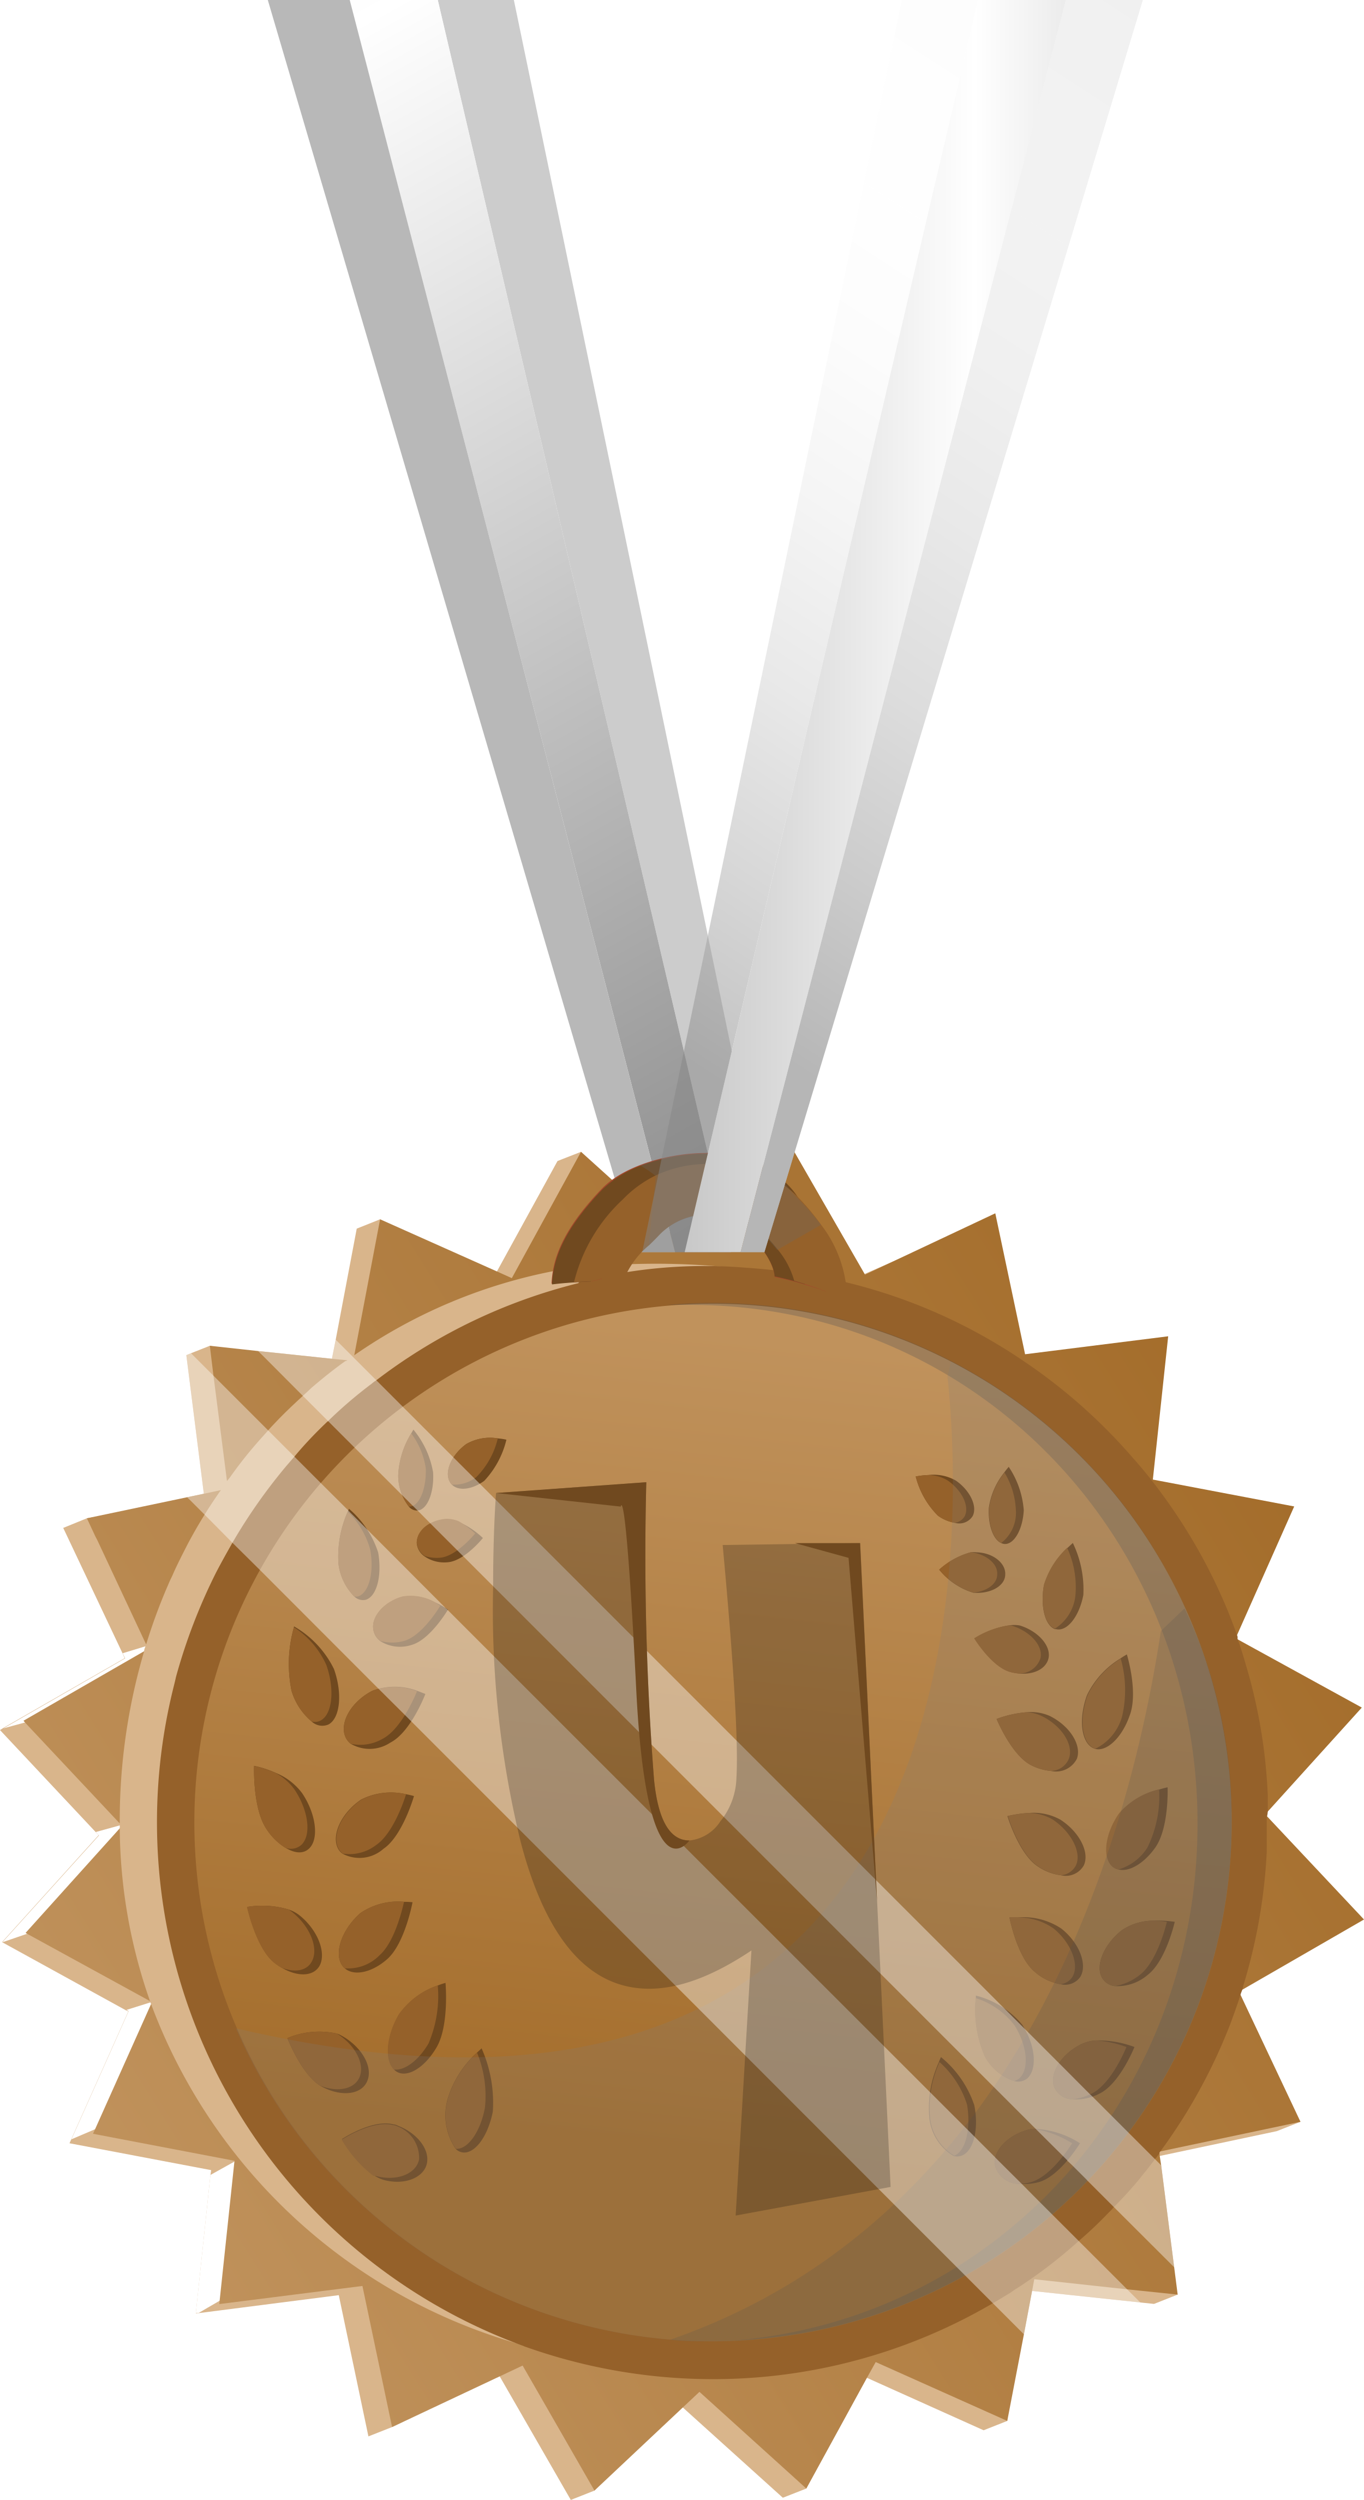 <svg xmlns="http://www.w3.org/2000/svg" xmlns:xlink="http://www.w3.org/1999/xlink" viewBox="0 0 93.41 171.16"><defs><style>.cls-1{mask:url(#mask);}.cls-12,.cls-14,.cls-2,.cls-26,.cls-28,.cls-4{mix-blend-mode:multiply;}.cls-2{fill:url(#linear-gradient);}.cls-3{mask:url(#mask-2);}.cls-4{fill:url(#linear-gradient-2);}.cls-5{isolation:isolate;}.cls-6{fill:#d9b58b;}.cls-19,.cls-7{fill:#fff;mix-blend-mode:soft-light;}.cls-8{fill:url(#linear-gradient-3);}.cls-9{fill:#95612a;}.cls-10{fill:url(#linear-gradient-4);}.cls-11{mask:url(#mask-3);}.cls-12,.cls-14,.cls-15,.cls-25{opacity:0.3;}.cls-12{fill:url(#linear-gradient-5);}.cls-13{mask:url(#mask-4);}.cls-14{fill:url(#linear-gradient-6);}.cls-15,.cls-18{fill:#505050;}.cls-15,.cls-17,.cls-18,.cls-25{mix-blend-mode:color-burn;}.cls-16{fill:#70491f;}.cls-17{fill:gray;}.cls-17,.cls-18,.cls-21{opacity:0.2;}.cls-19{opacity:0.4;}.cls-20{opacity:0.21;}.cls-22{fill:url(#linear-gradient-7);}.cls-23{fill:#e6e6e6;}.cls-24{fill:#a3472b;}.cls-25{fill:#6a6a6a;}.cls-26,.cls-28{opacity:0.5;}.cls-26{fill:url(#linear-gradient-8);}.cls-27{fill:url(#linear-gradient-9);}.cls-28{fill:url(#linear-gradient-10);}.cls-29{filter:url(#luminosity-noclip-4);}.cls-30{filter:url(#luminosity-noclip-3);}.cls-31{filter:url(#luminosity-noclip-2);}.cls-32{filter:url(#luminosity-noclip);}</style><filter id="luminosity-noclip" x="3238.9" y="-8417" width="71.04" height="32766" filterUnits="userSpaceOnUse" color-interpolation-filters="sRGB"><feFlood flood-color="#fff" result="bg"/><feBlend in="SourceGraphic" in2="bg"/></filter><mask id="mask" x="3238.9" y="-8417" width="71.04" height="32766" maskUnits="userSpaceOnUse"><g class="cls-32"/></mask><linearGradient id="linear-gradient" x1="3246.91" y1="219.79" x2="3301.64" y2="175.35" gradientUnits="userSpaceOnUse"><stop offset="0"/><stop offset="0.16" stop-color="#020202"/><stop offset="0.23" stop-color="#090909"/><stop offset="0.28" stop-color="#161616"/><stop offset="0.33" stop-color="#272727"/><stop offset="0.36" stop-color="#3f3f3f"/><stop offset="0.4" stop-color="#5b5b5b"/><stop offset="0.43" stop-color="#7d7d7d"/><stop offset="0.46" stop-color="#a5a5a5"/><stop offset="0.48" stop-color="#d0d0d0"/><stop offset="0.5" stop-color="#fff"/><stop offset="0.53" stop-color="#dcdcdc"/><stop offset="0.58" stop-color="#a9a9a9"/><stop offset="0.63" stop-color="#7c7c7c"/><stop offset="0.69" stop-color="#565656"/><stop offset="0.74" stop-color="#363636"/><stop offset="0.8" stop-color="#1e1e1e"/><stop offset="0.86" stop-color="#0d0d0d"/><stop offset="0.92" stop-color="#030303"/><stop offset="1"/></linearGradient><filter id="luminosity-noclip-2" x="3238.9" y="-8417" width="71.05" height="32766" filterUnits="userSpaceOnUse" color-interpolation-filters="sRGB"><feFlood flood-color="#fff" result="bg"/><feBlend in="SourceGraphic" in2="bg"/></filter><mask id="mask-2" x="3238.9" y="-8417" width="71.05" height="32766" maskUnits="userSpaceOnUse"><g class="cls-31"/></mask><linearGradient id="linear-gradient-2" x1="3277.86" y1="162.1" x2="3270.97" y2="232.93" gradientUnits="userSpaceOnUse"><stop offset="0"/><stop offset="0.5" stop-color="#fff"/><stop offset="0.53" stop-color="#dcdcdc"/><stop offset="0.58" stop-color="#a9a9a9"/><stop offset="0.63" stop-color="#7c7c7c"/><stop offset="0.69" stop-color="#565656"/><stop offset="0.74" stop-color="#363636"/><stop offset="0.8" stop-color="#1e1e1e"/><stop offset="0.86" stop-color="#0d0d0d"/><stop offset="0.92" stop-color="#030303"/><stop offset="1"/></linearGradient><linearGradient id="linear-gradient-3" x1="87.13" y1="99.85" x2="6.82" y2="150.05" gradientUnits="userSpaceOnUse"><stop offset="0" stop-color="#a46d2b"/><stop offset="1" stop-color="#c0925c"/></linearGradient><linearGradient id="linear-gradient-4" x1="3271.94" y1="219.85" x2="3278.1" y2="164.39" xlink:href="#linear-gradient-3"/><filter id="luminosity-noclip-3" x="3238.9" y="161.93" width="71.04" height="71.05" filterUnits="userSpaceOnUse" color-interpolation-filters="sRGB"><feFlood flood-color="#fff" result="bg"/><feBlend in="SourceGraphic" in2="bg"/></filter><mask id="mask-3" x="13.25" y="89.23" width="71.04" height="71.05" maskUnits="userSpaceOnUse"><g class="cls-30"><g transform="translate(-3225.65 -72.7)"><g class="cls-1"><path class="cls-2" d="M3274.42,233A35.52,35.52,0,1,1,3310,197.45,35.56,35.56,0,0,1,3274.42,233Z"/></g></g></g></mask><linearGradient id="linear-gradient-5" x1="3246.91" y1="219.79" x2="3301.64" y2="175.35" gradientUnits="userSpaceOnUse"><stop offset="0" stop-color="#fff"/><stop offset="0.43" stop-color="#fff"/><stop offset="0.5" stop-color="#fff"/><stop offset="0.55" stop-color="#fff"/><stop offset="1" stop-color="#fff"/></linearGradient><filter id="luminosity-noclip-4" x="3238.9" y="161.93" width="71.05" height="71.04" filterUnits="userSpaceOnUse" color-interpolation-filters="sRGB"><feFlood flood-color="#fff" result="bg"/><feBlend in="SourceGraphic" in2="bg"/></filter><mask id="mask-4" x="13.25" y="89.23" width="71.05" height="71.04" maskUnits="userSpaceOnUse"><g class="cls-29"><g transform="translate(-3225.65 -72.7)"><g class="cls-3"><path class="cls-4" d="M3310,197.46a35.53,35.53,0,0,1-68.14,14.08,35.19,35.19,0,0,1-2.91-14.08,35.53,35.53,0,0,1,71,0Z"/></g></g></g></mask><linearGradient id="linear-gradient-6" x1="3277.86" y1="162.1" x2="3270.97" y2="232.93" gradientUnits="userSpaceOnUse"><stop offset="0" stop-color="#fff"/><stop offset="0.5" stop-color="#fff"/><stop offset="0.55" stop-color="#fff"/><stop offset="1" stop-color="#fff"/></linearGradient><linearGradient id="linear-gradient-7" x1="58.21" y1="79.09" x2="-18.79" y2="-59.65" gradientUnits="userSpaceOnUse"><stop offset="0" stop-color="#8e8e8e"/><stop offset="0.53" stop-color="#fff"/><stop offset="1" stop-color="#c8c8c8"/></linearGradient><linearGradient id="linear-gradient-8" x1="103.25" y1="-32.69" x2="38.55" y2="67.23" gradientUnits="userSpaceOnUse"><stop offset="0" stop-color="#858585"/><stop offset="0.01" stop-color="#888"/><stop offset="0.08" stop-color="#acacac"/><stop offset="0.15" stop-color="#cacaca"/><stop offset="0.23" stop-color="#e2e2e2"/><stop offset="0.31" stop-color="#f2f2f2"/><stop offset="0.4" stop-color="#fcfcfc"/><stop offset="0.52" stop-color="#fff"/><stop offset="0.6" stop-color="#fafafa"/><stop offset="0.69" stop-color="#ebebeb"/><stop offset="0.79" stop-color="#d3d3d3"/><stop offset="0.89" stop-color="#b1b1b1"/><stop offset="1" stop-color="#868686"/><stop offset="1" stop-color="#858585"/></linearGradient><linearGradient id="linear-gradient-9" x1="46.89" y1="42.86" x2="84.33" y2="42.86" gradientUnits="userSpaceOnUse"><stop offset="0" stop-color="#c8c8c8"/><stop offset="0.53" stop-color="#fff"/><stop offset="1" stop-color="#c8c8c8"/></linearGradient><linearGradient id="linear-gradient-10" x1="111.41" y1="-32.4" x2="46.45" y2="67.92" xlink:href="#linear-gradient-8"/></defs><g class="cls-5"><g id="Layer_1" data-name="Layer 1"><polygon class="cls-6" points="84.3 138.48 89.06 145.27 87.44 145.91 79.42 147.61 79.18 147.66 78.97 147.7 77.78 147.95 78.11 149.01 79.91 154.73 80.65 157.1 79.03 157.74 78.09 157.64 70.68 156.85 69.43 156.72 69.21 156.7 69.21 156.88 69.16 158.86 68.98 165.75 67.36 166.39 59.37 162.8 58.37 162.36 55.22 170.38 53.61 171.01 46.76 164.83 46.28 164.4 40.71 170.52 39.09 171.16 34.22 162.7 34.17 162.6 26.85 166.17 25.23 166.81 23.2 157.14 13.6 158.37 13.41 158.39 14.41 148.93 14.46 148.58 4.76 146.74 4.87 146.49 8.79 137.71 8.63 137.64 0.14 132.97 6.76 125.64 6.53 125.41 0 118.45 0.22 118.31 8.54 113.53 8.38 113.17 4.33 104.61 5.95 103.95 13.04 102.73 14 102.56 13.96 102.27 12.76 92.78 13.08 92.65 14.37 92.14 18.08 92.9 22.58 93.82 22.73 93.03 22.99 91.72 24.43 84.12 26.03 83.48 33.43 88.15 34.03 87.05 38.18 79.49 39.79 78.86 45.51 86.12 46.65 85.05 52.69 79.35 54.31 78.71 57.55 87.71 57.63 87.92 57.89 87.8 59.21 87.22 61.13 86.38 66.46 84.03 68.3 92.09 68.59 93.36 70.02 93.18 78.38 92.13 77.55 99.86 77.33 101.93 79.54 102.35 87.04 103.78 84.05 110.43 83 112.79 85.3 114.05 91.65 117.55 86.78 122.93 85.03 124.86 86.78 126.72 91.79 132.07 85.19 135.85 83.24 136.97 84.3 138.48"/><path class="cls-7" d="M3248.35,220.09l-6.54,9.48-2.56,1.49-.19,0,1-9.45,3-1.67-9.94-1.87-2.58,1.1,3.92-8.78-.15-.08,2.77-.87-8.36-4.76-2.91,1,6.62-7.32-.22-.23,2.86-.79.59-2.6-7.19-4.41-2.58.7,8.33-4.79-.17-.35,2.33-.71s4.78,8.46,4.53,8.79S3248.35,220.09,3248.35,220.09Z" transform="translate(-3225.65 -72.7)"/><polygon class="cls-8" points="79.4 147.37 79.42 147.61 79.52 148.25 80.41 155.23 80.65 157.1 77.18 156.74 70.83 156.05 70.68 156.85 70.12 159.82 68.98 165.75 59.97 161.72 59.37 162.8 55.22 170.38 47.9 163.76 46.76 164.83 40.71 170.52 35.79 161.96 34.22 162.7 26.85 166.17 24.82 156.51 15.02 157.75 15.04 157.53 16.05 148.02 16.06 147.94 6.37 146.09 6.51 145.78 10.34 137.22 10.4 137.08 10.26 137 1.86 132.4 1.75 132.34 8.19 125.19 8.36 125 8.17 124.81 1.7 117.92 1.61 117.81 9.84 113.07 10.16 112.88 10.06 112.66 9.99 112.55 6.67 105.46 6.53 105.19 5.95 103.95 12.81 102.51 13.96 102.27 15.09 102.03 15.61 101.92 15.54 101.38 15.5 101.06 14.62 94.19 14.51 93.3 14.37 92.14 17.67 92.5 19.99 92.74 22.73 93.03 23.77 93.13 24.18 93.18 24.22 92.95 24.26 92.79 26.03 83.48 34.03 87.05 35.05 87.51 39.79 78.86 46.65 85.05 47.12 85.47 54.31 78.71 59.21 87.22 59.23 87.27 61.13 86.38 68.16 83.07 70.2 92.72 80 91.49 78.95 101.3 88.63 103.14 84.67 112.05 84.61 112.15 84.72 112.22 93.26 116.91 86.82 124.03 86.64 124.23 86.83 124.42 93.41 131.42 85.09 136.22 84.84 136.35 84.96 136.59 89.06 145.27 79.45 147.3 79.44 147.3 79.4 147.31 79.4 147.37"/><path class="cls-6" d="M3309,197.56a39.84,39.84,0,0,1-3.73,17.12c-.19.42-.39.82-.61,1.23s-.49.93-.76,1.38l-.07.11c-.22.4-.46.78-.7,1.16s-.47.73-.72,1.09c-.52.77-1.08,1.52-1.67,2.23-.22.27-.44.55-.68.81a33.67,33.67,0,0,1-5.6,5.2c-.26.2-.53.38-.8.58a36.62,36.62,0,0,1-21,6.36,40.44,40.44,0,0,1-11-1.51l-.2-.06A38,38,0,0,1,3236,209.92a2,2,0,0,1-.08-.22,36.37,36.37,0,0,1-2.07-11.8c0-.12,0-.26,0-.39v-.08a41,41,0,0,1,1.67-11.67c0-.17.1-.34.15-.51a38.37,38.37,0,0,1,1.41-3.85c.09-.2.17-.41.27-.61s.14-.3.21-.46c.28-.62.59-1.22.9-1.83a33.64,33.64,0,0,1,2.31-3.77c.14-.22.29-.44.44-.65l0,0,.18-.22a29,29,0,0,1,1.95-2.47c.3-.34.59-.66.89-1h0l.4-.42c.44-.46.9-.9,1.36-1.33s.69-.63,1-.93c.75-.64,1.52-1.26,2.32-1.83l.05,0c.16-.12.32-.24.49-.35a35.92,35.92,0,0,1,14-5.86v0a50.69,50.69,0,0,1,12.73-.09,18,18,0,0,1,5.8,1.77,1.88,1.88,0,0,0,1.64.1A38.33,38.33,0,0,1,3300.25,173l.07.08.46.57a.05.05,0,0,1,0,0h0a39.05,39.05,0,0,1,5.48,9.57h0A38.92,38.92,0,0,1,3309,197.56Z" transform="translate(-3225.65 -72.7)"/><path class="cls-9" d="M3312.47,196.73q0-.55,0-1.11a36.57,36.57,0,0,0-1.48-8.87c-.18-.63-.37-1.24-.59-1.84a1,1,0,0,0,0-.16c-.19-.55-.4-1.09-.61-1.62a37.61,37.61,0,0,0-4.52-8.08,31.45,31.45,0,0,0-2-2.49,37.76,37.76,0,0,0-7.53-6.68c-.56-.38-1.13-.75-1.72-1.1a37,37,0,0,0-10.4-4.28l-.35-.09-.61-.14a49.26,49.26,0,0,0-6-.78,34.11,34.11,0,0,0-11.39,1v.06a37.69,37.69,0,0,0-13.86,6.66,2.26,2.26,0,0,0-.31.23,30.53,30.53,0,0,0-3,2.57c-.1.08-.19.18-.29.27-.71.69-1.39,1.41-2,2.15l-.56.65a37.39,37.39,0,0,0-3.68,5.24c-.38.67-.75,1.33-1.1,2h0a38.85,38.85,0,0,0-2.77,7.2c-.07.33-.16.66-.24,1a38.23,38.23,0,0,0-1.06,9,38.16,38.16,0,0,0,25.1,35.8,1.08,1.08,0,0,0,.18.07,38.33,38.33,0,0,0,12.78,2.2,37.89,37.89,0,0,0,19.17-5.19c.42-.24.84-.5,1.25-.75,0,0,0,0,0,0h0l.21-.15a32.45,32.45,0,0,0,4.4-3.34,28,28,0,0,0,2.11-2h0a2.27,2.27,0,0,0,.3-.32,27.81,27.81,0,0,0,1.87-2.06c.12-.16.24-.31.37-.46l.58-.75c0-.06.08-.09.12-.15s.14-.19.21-.29h0a.1.1,0,0,0,0-.05c.55-.73,1.06-1.49,1.56-2.27a37.91,37.91,0,0,0,3.3-6.55c.23-.63.46-1.25.66-1.89a3.19,3.19,0,0,1,.13-.37,2.54,2.54,0,0,0,.1-.37,37.71,37.71,0,0,0,1.6-9.13c0-.65,0-1.3,0-2v-.35A2.42,2.42,0,0,0,3312.47,196.73Z" transform="translate(-3225.65 -72.7)"/><path class="cls-10" d="M3274.42,233A35.52,35.52,0,1,1,3310,197.45,35.56,35.56,0,0,1,3274.42,233Z" transform="translate(-3225.65 -72.7)"/><g class="cls-11"><path class="cls-12" d="M3274.42,233A35.52,35.52,0,1,1,3310,197.45,35.56,35.56,0,0,1,3274.42,233Z" transform="translate(-3225.65 -72.7)"/></g><g class="cls-13"><path class="cls-14" d="M3310,197.46a35.53,35.53,0,0,1-68.14,14.08,35.19,35.19,0,0,1-2.91-14.08,35.53,35.53,0,0,1,71,0Z" transform="translate(-3225.65 -72.7)"/></g><path class="cls-15" d="M3310,197.45a35.57,35.57,0,0,1-34,35.49c18.15-1.56,31.66-16.83,31.66-35.38,0-19.59-15.16-35.52-34.75-35.52-.54,0-1.07,0-1.61,0,1.06-.09,2.12-.14,3.2-.14A35.56,35.56,0,0,1,3310,197.45Z" transform="translate(-3225.65 -72.7)"/><path class="cls-16" d="M3303.34,212.85s-1,2.51-2.39,3.19a3.49,3.49,0,0,1-1.86.39h0a1.4,1.4,0,0,1-1.25-.84c-.34-.94.49-2.26,1.87-2.94a2.74,2.74,0,0,1,1-.25A7.06,7.06,0,0,1,3303.34,212.85Z" transform="translate(-3225.65 -72.7)"/><path class="cls-16" d="M3296,215a1,1,0,0,1-.9.18,3.55,3.55,0,0,1-2-1.68,8,8,0,0,1-.62-4c0-.11,0-.17,0-.17a6.06,6.06,0,0,1,3.18,2C3296.57,212.74,3296.7,214.37,3296,215Z" transform="translate(-3225.65 -72.7)"/><path class="cls-16" d="M3299.61,219.44s-1.37,2.26-2.82,2.66a3.72,3.72,0,0,1-1.26.12,1.73,1.73,0,0,1-1.73-1.21c-.21-1,.82-2.11,2.27-2.5a2,2,0,0,1,.34-.06A6.19,6.19,0,0,1,3299.61,219.44Z" transform="translate(-3225.65 -72.7)"/><path class="cls-16" d="M3291.44,220.31a.92.92,0,0,1-.49,0,3.43,3.43,0,0,1-1.66-2.64,7.56,7.56,0,0,1,.65-3.77,3.76,3.76,0,0,1,.15-.36,7.22,7.22,0,0,1,2.28,3.29C3292.71,218.51,3292.3,220.07,3291.44,220.31Z" transform="translate(-3225.65 -72.7)"/><path class="cls-16" d="M3306.1,204.28s-.6,2.67-1.85,3.63a3.19,3.19,0,0,1-2.25.77,1.16,1.16,0,0,1-.88-.57c-.48-.85.14-2.32,1.39-3.28a3.89,3.89,0,0,1,2.15-.63h0A7.74,7.74,0,0,1,3306.1,204.28Z" transform="translate(-3225.65 -72.7)"/><path class="cls-16" d="M3299.63,208.05a1.27,1.27,0,0,1-1.35.5,3.52,3.52,0,0,1-1.77-.85c-1.21-1-1.73-3.72-1.73-3.72l.46,0h.09a4.67,4.67,0,0,1,3,.76C3299.57,205.72,3300.14,207.22,3299.63,208.05Z" transform="translate(-3225.65 -72.7)"/><path class="cls-16" d="M3303,190.19c-.54,1.52-1.59,2.48-2.38,2.24h0l-.12-.05c-.81-.4-1-2-.41-3.62a6,6,0,0,1,2.27-2.5c.28-.19.46-.29.46-.29S3303.63,188.59,3303,190.19Z" transform="translate(-3225.65 -72.7)"/><path class="cls-16" d="M3299.4,193.11a1.6,1.6,0,0,1-1.78.84,3.74,3.74,0,0,1-1.33-.38c-1.37-.68-2.39-3.18-2.39-3.18a7.47,7.47,0,0,1,2.07-.46,3.18,3.18,0,0,1,1.56.25C3298.9,190.85,3299.74,192.17,3299.4,193.11Z" transform="translate(-3225.65 -72.7)"/><path class="cls-16" d="M3304.77,199.19c-.77,1.09-1.78,1.68-2.5,1.51a.89.89,0,0,1-.44-.23c-.67-.65-.45-2.26.49-3.61a5.14,5.14,0,0,1,2.75-1.65c.33-.1.54-.14.54-.14S3305.72,197.83,3304.77,199.19Z" transform="translate(-3225.65 -72.7)"/><path class="cls-16" d="M3299.87,200.42a1.42,1.42,0,0,1-1.57.67,3.59,3.59,0,0,1-1.56-.59c-1.31-.84-2.1-3.46-2.1-3.46a8.38,8.38,0,0,1,1.4-.21h.05a3.78,3.78,0,0,1,2.17.45C3299.57,198.12,3300.29,199.53,3299.87,200.42Z" transform="translate(-3225.65 -72.7)"/><path class="cls-16" d="M3299.84,181.9c-.28,1.48-1.12,2.53-1.87,2.34l-.08,0c-.69-.27-1-1.58-.75-3a5.78,5.78,0,0,1,1.59-2.54l.39-.36A7.33,7.33,0,0,1,3299.84,181.9Z" transform="translate(-3225.65 -72.7)"/><path class="cls-16" d="M3297.46,186.21c-.15.74-1,1.16-2,1.07a3.21,3.21,0,0,1-.58-.1c-1.28-.34-2.48-2.31-2.48-2.31a6.2,6.2,0,0,1,2.32-.88,2.21,2.21,0,0,1,.77,0C3296.72,184.37,3297.62,185.35,3297.46,186.21Z" transform="translate(-3225.65 -72.7)"/><path class="cls-16" d="M3295.76,176.1c-.07,1.33-.67,2.36-1.33,2.31a.68.68,0,0,1-.23-.07c-.54-.25-.9-1.25-.83-2.42a5,5,0,0,1,1.05-2.4,4.44,4.44,0,0,1,.31-.39A6.15,6.15,0,0,1,3295.76,176.1Z" transform="translate(-3225.65 -72.7)"/><path class="cls-16" d="M3294.49,180.5c0,.78-1,1.33-2.13,1.25h-.05a4.8,4.8,0,0,1-2.34-1.58,5.29,5.29,0,0,1,2.17-1.19,1.53,1.53,0,0,1,.37,0C3293.65,179,3294.54,179.73,3294.49,180.5Z" transform="translate(-3225.65 -72.7)"/><path class="cls-16" d="M3292.26,176.5a1.08,1.08,0,0,1-1.22.46,2.74,2.74,0,0,1-1.16-.49,5.81,5.81,0,0,1-1.52-2.68,5.59,5.59,0,0,1,.86-.1,3.07,3.07,0,0,1,1.89.38C3292.09,174.75,3292.6,175.84,3292.26,176.5Z" transform="translate(-3225.65 -72.7)"/><path class="cls-9" d="M3302.79,212.85s-1,2.51-2.38,3.19a3.87,3.87,0,0,1-1.32.39h0a1.4,1.4,0,0,1-1.25-.84c-.34-.94.49-2.26,1.87-2.94a2.74,2.74,0,0,1,1-.25A7.53,7.53,0,0,1,3302.79,212.85Z" transform="translate(-3225.65 -72.7)"/><path class="cls-9" d="M3295.45,215a.87.87,0,0,1-.36.18,3.55,3.55,0,0,1-2-1.68,8,8,0,0,1-.62-4,5.34,5.34,0,0,1,2.65,1.86C3296,212.74,3296.16,214.37,3295.45,215Z" transform="translate(-3225.65 -72.7)"/><path class="cls-9" d="M3299.07,219.44s-1.37,2.26-2.82,2.66a3.18,3.18,0,0,1-.72.12,1.73,1.73,0,0,1-1.73-1.21c-.21-1,.82-2.11,2.27-2.5a2,2,0,0,1,.34-.06A7,7,0,0,1,3299.07,219.44Z" transform="translate(-3225.65 -72.7)"/><path class="cls-9" d="M3291,220.29a3.43,3.43,0,0,1-1.66-2.64,7.56,7.56,0,0,1,.65-3.77,6.52,6.52,0,0,1,1.89,2.93C3292.15,218.48,3291.77,220,3291,220.29Z" transform="translate(-3225.65 -72.7)"/><path class="cls-9" d="M3305.56,204.28s-.61,2.67-1.85,3.63a3.74,3.74,0,0,1-1.71.77,1.16,1.16,0,0,1-.88-.57c-.48-.85.14-2.32,1.39-3.28a3.89,3.89,0,0,1,2.15-.63h0A6,6,0,0,1,3305.56,204.28Z" transform="translate(-3225.65 -72.7)"/><path class="cls-9" d="M3299.09,208.05a1.11,1.11,0,0,1-.81.5,3.52,3.52,0,0,1-1.77-.85c-1.21-1-1.73-3.72-1.73-3.72l.46,0h.09a4.19,4.19,0,0,1,2.48.76C3299,205.72,3299.59,207.22,3299.09,208.05Z" transform="translate(-3225.65 -72.7)"/><path class="cls-9" d="M3302.5,190.19a3.49,3.49,0,0,1-1.84,2.24h0l-.12-.05c-.81-.4-1-2-.41-3.62a6,6,0,0,1,2.27-2.5A7.92,7.92,0,0,1,3302.5,190.19Z" transform="translate(-3225.65 -72.7)"/><path class="cls-9" d="M3298.85,193.11a1.36,1.36,0,0,1-1.23.84,3.74,3.74,0,0,1-1.33-.38c-1.37-.68-2.39-3.18-2.39-3.18a7.47,7.47,0,0,1,2.07-.46,2.68,2.68,0,0,1,1,.25C3298.36,190.85,3299.2,192.17,3298.85,193.11Z" transform="translate(-3225.65 -72.7)"/><path class="cls-9" d="M3304.23,199.19a3.53,3.53,0,0,1-2,1.51.89.89,0,0,1-.44-.23c-.67-.65-.45-2.26.49-3.61a5.14,5.14,0,0,1,2.75-1.65A8,8,0,0,1,3304.23,199.19Z" transform="translate(-3225.65 -72.7)"/><path class="cls-9" d="M3299.33,200.42a1.27,1.27,0,0,1-1,.67,3.59,3.59,0,0,1-1.56-.59c-1.31-.84-2.1-3.46-2.1-3.46a8.38,8.38,0,0,1,1.4-.21h.05a3.3,3.3,0,0,1,1.63.45C3299,198.12,3299.75,199.53,3299.33,200.42Z" transform="translate(-3225.65 -72.7)"/><path class="cls-9" d="M3299.3,181.9a3.06,3.06,0,0,1-1.41,2.31c-.69-.27-1-1.58-.75-3a5.78,5.78,0,0,1,1.59-2.54A6.43,6.43,0,0,1,3299.3,181.9Z" transform="translate(-3225.65 -72.7)"/><path class="cls-9" d="M3296.91,186.21a1.52,1.52,0,0,1-1.49,1.07,3.21,3.21,0,0,1-.58-.1c-1.28-.34-2.48-2.31-2.48-2.31a6.2,6.2,0,0,1,2.32-.88l.22,0C3296.18,184.37,3297.08,185.35,3296.91,186.21Z" transform="translate(-3225.65 -72.7)"/><path class="cls-9" d="M3295.22,176.1a2.62,2.62,0,0,1-1,2.24c-.54-.25-.9-1.25-.83-2.42a5,5,0,0,1,1.05-2.4A5.39,5.39,0,0,1,3295.22,176.1Z" transform="translate(-3225.65 -72.7)"/><path class="cls-9" d="M3293.94,180.5c0,.66-.73,1.16-1.63,1.24a4.8,4.8,0,0,1-2.34-1.58,5.29,5.29,0,0,1,2.17-1.19C3293.19,179.11,3294,179.77,3293.94,180.5Z" transform="translate(-3225.65 -72.7)"/><path class="cls-9" d="M3291.72,176.5a.93.93,0,0,1-.68.46,2.74,2.74,0,0,1-1.16-.49,5.81,5.81,0,0,1-1.52-2.68,5.59,5.59,0,0,1,.86-.1,2.55,2.55,0,0,1,1.34.38C3291.54,174.75,3292.05,175.84,3291.72,176.5Z" transform="translate(-3225.65 -72.7)"/><path class="cls-16" d="M3250.83,215.1c-.34,1-1.73,1.2-3.11.48l-.16-.09c-1.29-.82-2.23-3.25-2.23-3.25a5.63,5.63,0,0,1,3.39-.31,1.22,1.22,0,0,1,.24.1C3250.34,212.75,3251.18,214.12,3250.83,215.1Z" transform="translate(-3225.65 -72.7)"/><path class="cls-16" d="M3255.55,212.87c-.87,1.49-2.15,2.19-2.86,1.58l-.05-.06c-.66-.67-.51-2.32.33-3.76a5.39,5.39,0,0,1,2.68-2,4.79,4.79,0,0,1,.51-.17S3256.42,211.38,3255.55,212.87Z" transform="translate(-3225.65 -72.7)"/><path class="cls-16" d="M3254.89,220.8c-.2,1-1.54,1.55-3,1.14a2.45,2.45,0,0,1-.65-.32,8.56,8.56,0,0,1-2.17-2.47s2.09-1.39,3.54-1c.16,0,.29.1.44.15C3254.26,218.82,3255.07,219.87,3254.89,220.8Z" transform="translate(-3225.65 -72.7)"/><path class="cls-16" d="M3259.4,217.27c-.35,1.78-1.31,3-2.16,2.78a.88.88,0,0,1-.39-.23,4.12,4.12,0,0,1-.54-3.43,7,7,0,0,1,2-3.15l.32-.3A9.16,9.16,0,0,1,3259.4,217.27Z" transform="translate(-3225.65 -72.7)"/><path class="cls-16" d="M3247.55,207.26c-.41.78-1.53.81-2.64.14h0a3.43,3.43,0,0,1-.48-.33c-1.24-1-1.85-3.81-1.85-3.81a6.32,6.32,0,0,1,2.88.19,2.55,2.55,0,0,1,.72.4C3247.4,204.84,3248,206.37,3247.55,207.26Z" transform="translate(-3225.65 -72.7)"/><path class="cls-16" d="M3253.9,202.94s-.52,2.83-1.74,3.9c-1.06.93-2.28,1.17-2.9.62a.92.92,0,0,1-.22-.26c-.51-.87.06-2.43,1.28-3.51a4.55,4.55,0,0,1,3-.78A5,5,0,0,1,3253.9,202.94Z" transform="translate(-3225.65 -72.7)"/><path class="cls-16" d="M3248.14,190.77a1.06,1.06,0,0,1-1.15-.21,4.39,4.39,0,0,1-1.37-2.08,9.17,9.17,0,0,1,.16-4.37.15.15,0,0,0,0-.06,6.83,6.83,0,0,1,2.74,2.92C3249.12,188.65,3248.94,190.35,3248.14,190.77Z" transform="translate(-3225.65 -72.7)"/><path class="cls-16" d="M3254.78,188.68s-1,2.62-2.4,3.33a2.56,2.56,0,0,1-2.71.08,1.21,1.21,0,0,1-.4-.56c-.34-1,.5-2.36,1.88-3.07a4.39,4.39,0,0,1,3.06,0C3254.56,188.59,3254.78,188.68,3254.78,188.68Z" transform="translate(-3225.65 -72.7)"/><path class="cls-16" d="M3246.83,199.25c-.41.4-1,.35-1.68-.07a4.23,4.23,0,0,1-1.26-1.27c-.95-1.42-.84-4.31-.84-4.31a7.35,7.35,0,0,1,1.5.49,4.23,4.23,0,0,1,1.79,1.38C3247.29,196.88,3247.51,198.58,3246.83,199.25Z" transform="translate(-3225.65 -72.7)"/><path class="cls-16" d="M3254,195.67s-.78,2.73-2.09,3.61a2.47,2.47,0,0,1-2.81.33,1,1,0,0,1-.33-.41c-.42-.93.3-2.41,1.61-3.29a4.5,4.5,0,0,1,3.05-.37A4.68,4.68,0,0,1,3254,195.67Z" transform="translate(-3225.65 -72.7)"/><path class="cls-16" d="M3250.7,182.23a.85.85,0,0,1-.81-.25,3.88,3.88,0,0,1-1.06-2.2,7.53,7.53,0,0,1,.64-3.6l.08-.18a6.63,6.63,0,0,1,2,3C3251.82,180.59,3251.45,182,3250.7,182.23Z" transform="translate(-3225.65 -72.7)"/><path class="cls-16" d="M3256.33,182.9s-1.21,2.06-2.49,2.42a2.54,2.54,0,0,1-2.13-.25,1.21,1.21,0,0,1-.49-.77c-.17-.9.73-1.93,2-2.28a3.42,3.42,0,0,1,2.12.34A6.17,6.17,0,0,1,3256.33,182.9Z" transform="translate(-3225.65 -72.7)"/><path class="cls-16" d="M3254.24,176.12a.72.72,0,0,1-.59-.27,3.48,3.48,0,0,1-.73-2.15,6,6,0,0,1,.89-2.86l.15-.26a6.21,6.21,0,0,1,1.35,2.93C3255.39,174.9,3254.91,176.07,3254.24,176.12Z" transform="translate(-3225.65 -72.7)"/><path class="cls-16" d="M3258.72,178s-1.26,1.57-2.4,1.66a2.37,2.37,0,0,1-1.58-.39,1.22,1.22,0,0,1-.55-.92c0-.81.84-1.53,2-1.62a2.07,2.07,0,0,1,.89.17A6,6,0,0,1,3258.72,178Z" transform="translate(-3225.65 -72.7)"/><path class="cls-16" d="M3260.33,171.27a6.24,6.24,0,0,1-1.52,2.82c-.85.61-1.77.71-2.22.25a.79.79,0,0,1-.16-.23c-.35-.69.17-1.83,1.15-2.54a3.25,3.25,0,0,1,2.16-.39A4.15,4.15,0,0,1,3260.33,171.27Z" transform="translate(-3225.65 -72.7)"/><path class="cls-9" d="M3250.3,214.84c-.31.89-1.5,1.15-2.74.65-1.29-.82-2.23-3.25-2.23-3.25a5.63,5.63,0,0,1,3.39-.31C3249.92,212.67,3250.62,213.93,3250.3,214.84Z" transform="translate(-3225.65 -72.7)"/><path class="cls-9" d="M3255,212.6c-.7,1.2-1.67,1.89-2.38,1.79-.66-.67-.51-2.32.33-3.76a5.39,5.39,0,0,1,2.68-2A8.33,8.33,0,0,1,3255,212.6Z" transform="translate(-3225.65 -72.7)"/><path class="cls-9" d="M3254.35,220.54c-.19,1-1.54,1.54-3,1.13l-.13,0a8.56,8.56,0,0,1-2.17-2.47s2.09-1.39,3.54-1c.16,0,.29.1.44.15A2.31,2.31,0,0,1,3254.35,220.54Z" transform="translate(-3225.65 -72.7)"/><path class="cls-9" d="M3258.86,217c-.31,1.68-1.19,2.89-2,2.82a4.12,4.12,0,0,1-.54-3.43,7,7,0,0,1,2-3.15A7.8,7.8,0,0,1,3258.86,217Z" transform="translate(-3225.65 -72.7)"/><path class="cls-9" d="M3247,207c-.35.65-1.19.78-2.11.4h0a3.43,3.43,0,0,1-.48-.33c-1.24-1-1.85-3.81-1.85-3.81a6.32,6.32,0,0,1,2.88.19l.18.13C3246.88,204.57,3247.5,206.1,3247,207Z" transform="translate(-3225.65 -72.7)"/><path class="cls-9" d="M3253.32,202.91c-.16.69-.68,2.78-1.68,3.66a3,3,0,0,1-2.38.89.92.92,0,0,1-.22-.26c-.51-.87.06-2.43,1.28-3.51A4.55,4.55,0,0,1,3253.32,202.91Z" transform="translate(-3225.65 -72.7)"/><path class="cls-9" d="M3247.6,190.5a.81.81,0,0,1-.61.06,4.39,4.39,0,0,1-1.37-2.08,9.17,9.17,0,0,1,.16-4.37,6,6,0,0,1,2.22,2.59C3248.59,188.38,3248.41,190.08,3247.6,190.5Z" transform="translate(-3225.65 -72.7)"/><path class="cls-9" d="M3254.21,188.49c-.18.44-1.12,2.62-2.36,3.26a3.06,3.06,0,0,1-2.18.34,1.21,1.21,0,0,1-.4-.56c-.34-1,.5-2.36,1.88-3.07A4.39,4.39,0,0,1,3254.21,188.49Z" transform="translate(-3225.65 -72.7)"/><path class="cls-9" d="M3246.3,199a1.07,1.07,0,0,1-1.15.19,4.23,4.23,0,0,1-1.26-1.27c-.95-1.42-.84-4.31-.84-4.31a7.35,7.35,0,0,1,1.5.49,3.84,3.84,0,0,1,1.26,1.11C3246.76,196.62,3247,198.31,3246.3,199Z" transform="translate(-3225.65 -72.7)"/><path class="cls-9" d="M3253.46,195.54c-.18.58-.92,2.71-2.05,3.48a3,3,0,0,1-2.28.59,1,1,0,0,1-.33-.41c-.42-.93.3-2.41,1.61-3.29A4.5,4.5,0,0,1,3253.46,195.54Z" transform="translate(-3225.65 -72.7)"/><path class="cls-9" d="M3250.17,182a.66.66,0,0,1-.28,0,3.88,3.88,0,0,1-1.06-2.2,7.53,7.53,0,0,1,.64-3.6,5.81,5.81,0,0,1,1.53,2.58C3251.29,180.32,3250.92,181.76,3250.17,182Z" transform="translate(-3225.65 -72.7)"/><path class="cls-9" d="M3255.8,182.64s-1.21,2.06-2.49,2.41a3,3,0,0,1-1.6,0,1.21,1.21,0,0,1-.49-.77c-.17-.9.73-1.93,2-2.28a3.42,3.42,0,0,1,2.12.34C3255.63,182.52,3255.8,182.64,3255.8,182.64Z" transform="translate(-3225.65 -72.7)"/><path class="cls-9" d="M3253.72,175.85h-.07a3.48,3.48,0,0,1-.73-2.15,6,6,0,0,1,.89-2.86,5.24,5.24,0,0,1,1,2.41C3254.85,174.63,3254.38,175.8,3253.72,175.85Z" transform="translate(-3225.65 -72.7)"/><path class="cls-9" d="M3258.19,177.69s-1.27,1.57-2.4,1.66a2.56,2.56,0,0,1-1.05-.12,1.22,1.22,0,0,1-.55-.92c0-.81.84-1.53,2-1.62a2.07,2.07,0,0,1,.89.17A6.29,6.29,0,0,1,3258.19,177.69Z" transform="translate(-3225.65 -72.7)"/><path class="cls-9" d="M3259.74,171.18a5.59,5.59,0,0,1-1.46,2.64,2.4,2.4,0,0,1-1.69.52.79.79,0,0,1-.16-.23c-.35-.69.17-1.83,1.15-2.54A3.25,3.25,0,0,1,3259.74,171.18Z" transform="translate(-3225.65 -72.7)"/><path class="cls-17" d="M3310,197.46A35.56,35.56,0,0,1,3274.42,233c-1,0-1.92,0-2.87-.11a35.62,35.62,0,0,1-29.74-21.32c52.71,12.3,49.65-36.08,48.72-44.66a5.27,5.27,0,0,0,.22-1,34.5,34.5,0,0,1,14.9,14.63A35.25,35.25,0,0,1,3310,197.46Z" transform="translate(-3225.65 -72.7)"/><path class="cls-18" d="M3310,197.46A35.56,35.56,0,0,1,3274.42,233c-1,0-1.92,0-2.87-.11,24.09-8.35,31.39-34,33.6-48.52l1.62-1.55A33.15,33.15,0,0,1,3310,197.46Z" transform="translate(-3225.65 -72.7)"/><polygon class="cls-19" points="78.09 157.64 70.68 156.85 70.12 159.82 65.48 155.18 61.21 150.91 47.81 137.5 27.73 117.42 25.91 115.61 17.76 107.45 15.88 105.59 14 103.69 13.04 102.73 12.81 102.51 13.96 102.27 12.76 92.78 13.08 92.65 21.94 101.51 23.85 103.41 23.85 103.42 25.11 104.68 30.52 110.1 30.57 110.14 30.6 110.15 30.66 110.23 53.86 133.42 66.04 145.59 66.26 145.81 66.73 146.28 68.16 147.71 68.16 147.72 69.97 149.52 69.98 149.53 71.16 150.72 78.09 157.64"/><polygon class="cls-19" points="80.41 155.23 79.91 154.73 76.25 151.08 74.45 149.28 74.44 149.26 73.45 148.27 73.09 147.93 73.09 147.91 72.8 147.62 70.97 145.8 68.04 142.87 56.22 131.05 31.69 106.52 29.46 104.29 28.6 103.42 28.26 103.09 20.74 95.57 18.08 92.9 17.67 92.5 19.99 92.74 22.73 93.03 22.99 91.72 68.58 137.31 70.23 138.96 70.39 139.12 72.53 141.26 74.64 143.38 74.81 143.54 76.06 144.79 77.25 145.98 77.32 146.05 79.52 148.25 80.41 155.23"/><g class="cls-20"><path d="M3286.64,222.43l-2.08-44.08-9.42.13q1.16,12.51.94,16a4.91,4.91,0,0,1-1.1,2.92,2.86,2.86,0,0,1-2.12,1.31q-2,0-2.42-4.16a198.1,198.1,0,0,1-.53-20.37l-10.29.74q-.2,2.9-.2,6.45a67,67,0,0,0,1.88,17.41q2.63,10.08,8.81,10.08,3.09,0,7-2.62l-1.08,18.15Z" transform="translate(-3225.65 -72.7)"/></g><polygon class="cls-16" points="59.68 122.15 58.9 105.65 54.44 105.65 58.11 106.66 60.06 130.12 59.68 122.15"/><path class="cls-16" d="M3272.86,198.71s-2.91,4.18-3.64-10.35-1.06-12.51-1.06-12.51l-8.54-.93,10.29-.74a198.1,198.1,0,0,0,.53,20.37Q3270.85,198.71,3272.86,198.71Z" transform="translate(-3225.65 -72.7)"/><polygon class="cls-21" points="29.98 0 50.06 85.73 52.97 85.73 35.19 0 29.98 0"/><polygon class="cls-22" points="23.95 0 46.23 85.73 50.06 85.73 29.98 0 23.95 0"/><polygon class="cls-23" points="18.34 0 43.58 85.73 46.23 85.73 23.95 0 18.34 0"/><polygon class="cls-21" points="18.34 0 43.58 85.73 46.23 85.73 23.95 0 18.34 0"/><path class="cls-24" d="M3266.87,160.26a17.56,17.56,0,0,1,.36-2.66c.16-.77.38-.39.7-.16s.49.26.81-.2a4.57,4.57,0,0,1,.6-.76,4.63,4.63,0,0,1,3.47-1.37,4.89,4.89,0,0,1,2.13.44,4.43,4.43,0,0,1,.7.41l.22.17c.13.09,2.74,2.3,2.84,4a25.29,25.29,0,0,1,3.53,1c0-.14.05-.32.07-.56a12.88,12.88,0,0,0-1.52-5h0s0,0,0,0a6.71,6.71,0,0,0-.53-.87s0,0,0-.06a7.27,7.27,0,0,0-6.29-3c-2.37,0-5.51.81-7.08,2.43-2.88,3-3.38,5-3.46,6.51.94-.07,1.87-.11,2.81-.16Z" transform="translate(-3225.65 -72.7)"/><path class="cls-16" d="M3278.7,160.09q1.07.22,2.07.54c.14-2-2.39-3-3.35-4.51l-.46-.46a3.82,3.82,0,0,0-2-.11,4.16,4.16,0,0,1,.92.57C3276,156.23,3278.59,158.43,3278.7,160.09Z" transform="translate(-3225.65 -72.7)"/><path class="cls-16" d="M3266.11,160.44l1.11-2.83.71-.17.8-.2.69-1.74,1-.13,6.63-.9a38.28,38.28,0,0,0,3.77,1.1h0a0,0,0,0,0,0,0,6.75,6.75,0,0,0-.54-.92,5.91,5.91,0,0,0-.94-1.09,7.71,7.71,0,0,0-5.35-1.87,13,13,0,0,0-4.41.81,7.53,7.53,0,0,0-2.67,1.63c-2.88,3-3.38,5-3.46,6.51C3264.3,160.53,3265.21,160.48,3266.11,160.44Z" transform="translate(-3225.65 -72.7)"/><path class="cls-9" d="M3268.56,159.89a5.9,5.9,0,0,1,1.56-1.95c.21-.21.44-.43.69-.7a4.59,4.59,0,0,1,3.46-1.38,7.42,7.42,0,0,1,1.37.1,3.44,3.44,0,0,1,2.12,1,14.78,14.78,0,0,1,1.15,1.29,5.79,5.79,0,0,1,1.13,2.14,25,25,0,0,1,2.84,1c.26,0,.52.09.78.15a8.53,8.53,0,0,0-1.79-5,16.33,16.33,0,0,0-1.64-1.95,7.81,7.81,0,0,0-6-2.2,8.39,8.39,0,0,0-3.66.78h0a8,8,0,0,0-2.27,1.65,11.48,11.48,0,0,0-3.34,5.66l1.21-.06C3267,160.22,3267.77,160,3268.56,159.89Z" transform="translate(-3225.65 -72.7)"/><path class="cls-25" d="M3281.87,156.56l-3,1.72a14.78,14.78,0,0,0-1.15-1.29,3.44,3.44,0,0,0-2.12-1,7.42,7.42,0,0,0-1.37-.1,4.59,4.59,0,0,0-3.46,1.38c-.25.27-.48.49-.69.7l.26-2.57.22-2.18h0a7.35,7.35,0,0,0-1.08-.73,13,13,0,0,1,4.41-.81,7.71,7.71,0,0,1,5.35,1.87c.3.37.6.73.94,1.09A16.33,16.33,0,0,1,3281.87,156.56Z" transform="translate(-3225.65 -72.7)"/><polygon class="cls-26" points="61.76 0 43.98 85.73 46.89 85.73 66.98 0 61.76 0"/><polygon class="cls-27" points="66.98 0 46.89 85.73 50.72 85.73 73 0 66.98 0"/><polygon class="cls-23" points="73 0 50.72 85.73 52.35 85.73 78.26 0 73 0"/><polygon class="cls-28" points="73 0 50.72 85.73 52.35 85.73 78.26 0 73 0"/></g></g></svg>